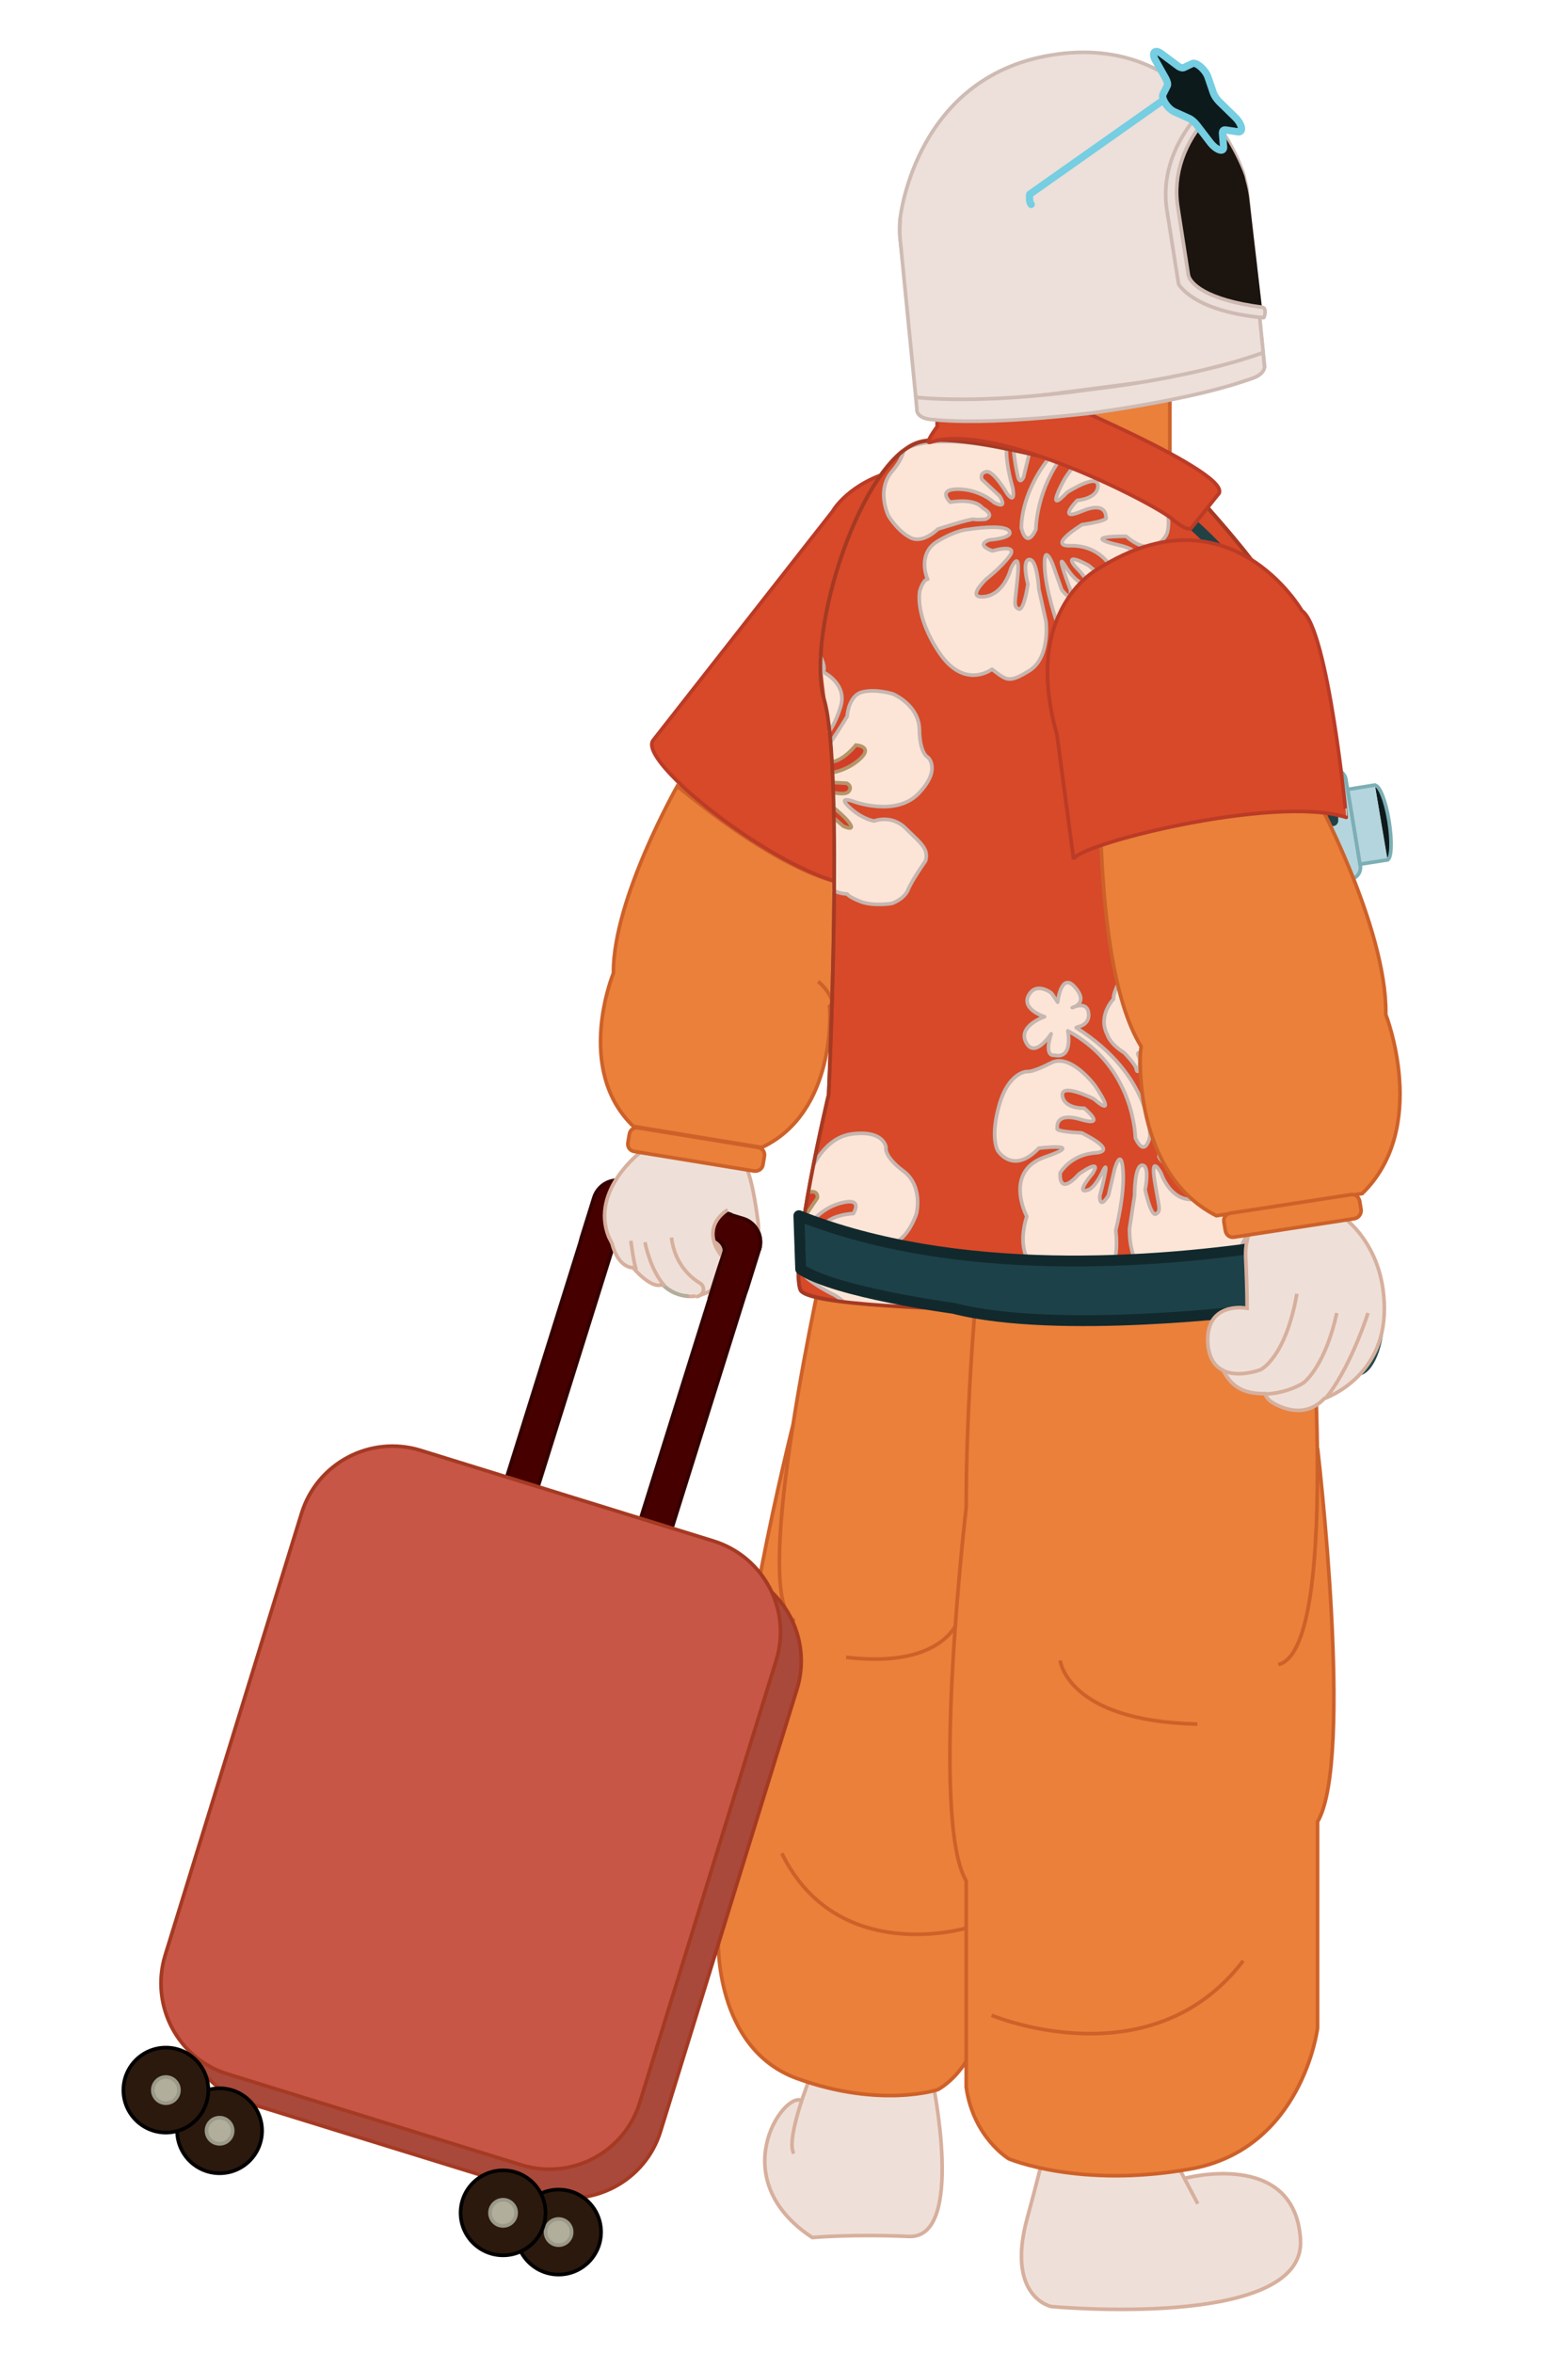 <?xml version="1.0" encoding="utf-8"?>
<!-- Generator: Adobe Illustrator 27.3.1, SVG Export Plug-In . SVG Version: 6.00 Build 0)  -->
<svg version="1.1" id="Layer_1" xmlns="http://www.w3.org/2000/svg" xmlns:xlink="http://www.w3.org/1999/xlink" x="0px" y="0px"
	 viewBox="0 0 432 648" style="enable-background:new 0 0 432 648;" xml:space="preserve">
<style type="text/css">
	.st0{fill:#EA803A;stroke:#CD6129;stroke-miterlimit:10;}
	.st1{fill:#D74928;stroke:#BB3B26;stroke-miterlimit:10;}
	.st2{fill:none;stroke:#A5391D;stroke-miterlimit:10;}
	.st3{fill:#EEE0D8;stroke:#D7AF9D;stroke-miterlimit:10;}
	.st4{fill:#D23C27;stroke:#A53A23;stroke-miterlimit:10;}
	.st5{fill:none;stroke:#B1AE9C;stroke-linecap:round;stroke-linejoin:round;stroke-miterlimit:10;}
	.st6{fill:#EFE8CC;stroke:#B5956A;stroke-miterlimit:10;}
	.st7{fill:#EFE8CC;stroke:#B5956A;stroke-linecap:round;stroke-linejoin:round;stroke-miterlimit:10;}
	.st8{fill:#FCE5D7;stroke:#C6B6B0;stroke-linecap:round;stroke-linejoin:round;stroke-miterlimit:10;}
	.st9{fill:none;stroke:#A53A23;stroke-miterlimit:10;}
	.st10{fill:#D23D27;stroke:#B5956A;stroke-miterlimit:10;}
	.st11{fill:#B4D5DD;stroke:#7CAFB5;stroke-linecap:round;stroke-miterlimit:10;}
	.st12{fill:#0E1A1C;stroke:#7CAFB5;stroke-linecap:round;stroke-miterlimit:10;}
	.st13{fill:none;stroke:#214144;stroke-width:3;stroke-linecap:round;stroke-linejoin:round;stroke-miterlimit:10;}
	.st14{fill:#1D4149;stroke:#11292D;stroke-width:3;stroke-linecap:round;stroke-linejoin:round;stroke-miterlimit:10;}
	.st15{fill:#2C6069;stroke:#224B4F;stroke-miterlimit:10;}
	.st16{fill:none;stroke:#9BC9CE;stroke-width:2;stroke-linecap:round;stroke-miterlimit:10;}
	.st17{fill:#D3E0E2;stroke:#BAD7D9;stroke-miterlimit:10;}
	.st18{fill:#ECDED8;stroke:#CEBAB3;stroke-miterlimit:10;}
	.st19{fill:#EFE8CC;stroke:#B1AE9C;stroke-miterlimit:10;}
	.st20{fill:none;stroke:#A8A694;stroke-miterlimit:10;}
	.st21{opacity:0.56;fill:#EFE8CC;stroke:#B1AE9C;stroke-miterlimit:10;}
	.st22{fill:#EEE0D8;}
	.st23{fill:#D7AF9D;}
	.st24{fill:#EFE8CC;}
	.st25{fill:#470000;stroke:#350000;stroke-miterlimit:10;}
	.st26{fill:none;stroke:#350000;stroke-miterlimit:10;}
	.st27{opacity:0.45;fill:#470000;stroke:#350000;stroke-miterlimit:10;}
	.st28{fill:#A9493B;stroke:#A53A23;stroke-miterlimit:10;}
	.st29{fill:#C75647;stroke:#A53A23;stroke-miterlimit:10;}
	.st30{fill:#2B190D;stroke:#000000;stroke-miterlimit:10;}
	.st31{fill:#B1AE9C;stroke:#9B9989;stroke-miterlimit:10;}
	.st32{fill:#EDDFD9;stroke:#CEBBB3;stroke-miterlimit:10;}
	.st33{fill:none;stroke:#75CEE2;stroke-width:2;stroke-linecap:round;stroke-linejoin:round;stroke-miterlimit:10;}
	.st34{fill:#1B140F;}
	.st35{fill:#0D1A1C;stroke:#75CEE2;stroke-width:2;stroke-miterlimit:10;}
</style>
<path class="st0" d="M228.6,277.8c0,0,2,28.4-18.7,38.2l-35.4-5.8c-16.4-15.8-5.5-42.2-5.5-42.2l0-0.3c0-20.3,17.6-51.2,17.6-51.2
	c34.9,28.7,49.2,27.1,49.2,27.1c0.4,13-1,26.9-7.3,33.6L228.6,277.8"/>
<path class="st1" d="M242.8,234.3l4.2-104.8c-13.2,3.3-17.6,11.3-17.6,11.3l-49.4,63c-5.5,6.3,43.8,44,59.8,39.7l2.8-8.9
	L242.8,234.3z"/>
<path class="st2" d="M244.5,189.4c0,0-7.8-7.5-9.3-16.6"/>
<path class="st2" d="M241.3,206.5c0,0-4.9,0.2-5.7,8.2"/>
<path class="st0" d="M225.4,270.3c2.1,1.7,3.5,3.9,4.3,6.4"/>
<path class="st3" d="M326.4,599.9c0,0,30.4-8.2,31.9,16.9c1.5,25-68.7,18.4-68.7,18.4s-12.5-2.6-6.6-24.3
	c5.9-21.7,5.1-21.2,5.1-21.2l34.2,2.6l7.7,14.6"/>
<path class="st3" d="M218.7,593.1c-2.4-4.1,4.8-21.8,4.8-21.8l33.4,1.7c0,0,9.2,43.6-6.5,42.9s-26.6,0.3-26.6,0.3
	c-24.3-16-8.3-39.8-3.1-37.8"/>
<path class="st0" d="M218.5,392.3c0,0-18.8,75.1-13.3,91.4l-7.3,50.4c0,0-1.2,30,21.7,38.3s38.7,3.1,38.7,3.1s8.2-4,11.5-16.2
	l7.3-50.4c10-14,13.3-91.4,13.3-91.4l0.3-2.4c2.6-18.8,4.2-37.3,4.9-46.2l0.1-2.1c0,0-44.8-8.2-68-22.6c0,0-22,96.5-8.7,102.2"/>
<path class="st0" d="M266.5,530.9c0,0-35.7,10.8-51.1-20.5"/>
<path class="st0" d="M264.2,445.7c0,0-3.5,14-31.1,10.7"/>
<path class="st0" d="M363,398.8c0,0,10.1,85.8,0,102.9v56.8c0,0-4.1,33.2-34.9,38.8c-30.8,5.5-50.2-2.8-50.2-2.8s-9.7-5.8-11.7-19.7
	V518c-10.1-17.1,0-102.9,0-102.9l0-2.7c0.1-21.1,1.6-41.8,2.4-51.7l0.2-2.4c0,0,59-1.9,91.3-14c0,0,10.2,109.9-7.9,114.1"/>
<path class="st0" d="M273.2,555c0,0,43.8,18.4,69.3-15"/>
<path class="st4" d="M324,213.4c0,0-35.7,6.7-77,0.1"/>
<path class="st5" d="M274.6,360.1c0.7-0.8,1-4.4,1-9"/>
<path class="st1" d="M332.3,139.1c0,1.1,40.6,41,32.3,69.2c-8.3,28.1-1.3,152.4-1.3,152.4s-139.8,2.7-142.8-5.6
	c-3-8.3,7.8-53.7,7.8-53.7s4.2-90.1-1.2-108.7c-5.4-18.6,10.4-66.5,26.2-71S332.3,139.1,332.3,139.1z"/>
<path class="st6" d="M365.3,193.4c-0.5,0.7-1.9,2.3-5.1,3.7c0,0-3.6,2.6-3.9,3.7c-0.3,1.1-0.6,0.7-0.6,0.7s-0.6-2.5,0.5-4.1
	c1.1-1.6-0.7-0.7-0.7-0.7l-3.2,6.4c0,0-1.5,2-1.5-0.7c-0.1-2.7,0.5-7.4,0.5-7.4s-0.8-4.4-1.9-0.2c-1.1,4.2-0.7,10.4-0.7,10.4
	s-0.1,5-1.8,1.4c0,0-2.1-7.1-4.1-7.3c-2-0.2-1.7,1.7-1.7,1.7l3.8,5.6c0,0,1.6,4.4-1.9,1.4c0,0-2.9-4.4-8.8-5.8s-3,3-3,3
	s6.7,0.3,8.3,3.6c0,0,3.2,2.7,0.1,3.2c0,0-2.3-0.4-3.1-0.7c-0.8-0.4-10.3,0.4-10.3,0.4s-4.8,3.1-7.8,0.7c-3.1-2.4-4.6-7.2-4.6-7.2
	s-1.9-7.6,3.6-11.7c5.5-4.1,4.8-6.5,4.8-6.5s0.4-4.9,9.5-3.7c9.1,1.2,12.4,13.2,12.4,13.2s1.3,4.7,1.9,0c0.6-4.7-1-7.8-1-7.8
	s-4.3-2.7-3.5-8.2c0.8-5.5,0.6-8.5,4.1-9.8c0,0,6.4-0.1,9.2-0.8c0.3-0.1,0.7-0.1,1-0.1"/>
<path class="st6" d="M338.8,218c0,0-3.8,0.3,0.4,3h1.8c0,0,5.5,0,2.5,2.5c-3,2.5-7.5,4.6-7.5,4.6s-7.1,4.1-1.6,4.7s8.8-5.9,8.8-5.9
	s3.9-5,1.4,2.3c-2.4,7.3-3.2,7.9-1.9,9s4-6,4-6s-0.2-6.9,1.9-6.6s0.7,8.5,0.7,8.5l-0.1,9.2c0,0-1.1,9.9-7.5,12.1
	c-6.4,2.2-6.7,1.1-9.9-2.7c0,0-8.6,4-13.1-7.6c-4.4-11.6-1.5-17.8-1.5-17.8s1.4-2.8,2.8-2.8c0,0,0,0,0.1,0l-0.1-0.4
	c0,0-1.1-6.9,4.9-9c6-2,9.1-1.4,9.1-1.4s9.9,0.7,11,2.9c1.1,2.3-5.8,1.2-5.8,1.2H338.8z"/>
<path class="st7" d="M365.3,196.2c-14.7,8.7-16.8,20.5-16.8,20.5s-0.2,6.3,3.8,1.3c0,0,2.6-11.3,13-19.1"/>
<path class="st7" d="M364.3,209.4c-1.2,0.3-2.1,0.7-2.1,0.7c-7.7,5.2,0-3.6,0-3.6s1.2-1.3,3-2.7"/>
<path class="st7" d="M363,216.3c-2.8,0.1-0.9-1.7,0.5-2.7"/>
<path class="st7" d="M362.1,225.3c-0.6-0.2-1.3-0.4-1.9-0.5c-4.9-0.9-0.5-3.1,2.3-4.3"/>
<path class="st7" d="M361.4,232.6c-0.6-1.1-1.3-2.1-1.3-2.1c-1.3-2.8,0-2.2,1.5-1.2"/>
<path class="st7" d="M360.6,259.5c-4.2,0.5-11.9-0.4-8.6-14.3l-0.1-0.4c0,0-1.3-9.7,0-16.2c1.3-6.5,2.3-0.1,2.3-0.1l0.9,7.5
	c2.1,4.4,2.4,0.5,2.4,0.5s-1.8-11.9,0-6.8c1.8,5,3.3,5.5,3.3,5.5c0.2,0.1,0.3,0.1,0.4,0.2"/>
<path class="st8" d="M325.7,292.2c0,0-2.1,4.5-1.9-0.3s2.2-7.5,2.2-7.5s4.7-2,4.8-7.5c0.1-5.5,0.8-8.5-2.4-10.3c0,0-6.3-1.1-8.9-2.3
	s-5.8,0.4-5.8,0.4s-3.9,2.7-5.6,6.1c-1.6,3.4-1.3,4.3-1.3,4.3s-4.5,4.6-1.7,9.9c0,0,0.6,2.4,4.6,4.9c0,0,3.1,3.2,3.3,4.3
	c0.2,1.1,0.5,0.8,0.5,0.8s1-2.4,0.2-4.1c-0.8-1.7,0.8-0.6,0.8-0.6l2.1,6.9c0,0,1.1,2.2,1.6-0.4c0.5-2.6,0.7-7.3,0.7-7.3
	s1.5-4.2,1.9,0.1s-1,10.4-1,10.4s-0.7,4.9,1.6,1.6c0,0,3.2-6.6,5.3-6.5c2,0.1,1.4,2,1.4,2l-4.6,5c0,0-2.3,4,1.6,1.7
	c0,0,3.6-3.9,9.6-4.3c6-0.4,2.5,3.5,2.5,3.5s-6.6-0.8-8.8,2.2c0,0-3.6,2.1-0.6,3.1c0,0,2.3,0,3.2-0.2c0.9-0.2,10.1,2.1,10.1,2.1
	s4.2,3.8,7.6,1.9c3.4-1.9,5.7-6.3,5.7-6.3s3.1-7.2-1.7-12.1s-3.7-7.2-3.7-7.2s0.4-4.9-8.8-5.2C330.9,280.9,325.7,292.2,325.7,292.2z
	"/>
<path class="st8" d="M342.5,323.9c0,0,2.8-6.4-2.9-9.4c-5.6-3-8.8-2.9-8.8-2.9s-9.9-0.9-11.3,1.1c-1.4,2.1,5.6,2.2,5.6,2.2l0.3,0
	c0,0,3.7,0.9-0.9,2.9l-1.7-0.3c0,0-5.4-0.8-2.8,2.1s6.7,5.8,6.7,5.8s6.4,5.2,0.9,4.9c-5.5-0.4-7.7-7.2-7.7-7.2s-3-5.6-1.8,2
	c1.2,7.6,1.9,8.3,0.4,9.2c-1.4,0.9-3-6.6-3-6.6s1.4-6.8-0.8-6.8c-2.2,0-2.1,8.3-2.1,8.3l-1.4,9.1c0,0-0.5,10,5.5,13.2
	s6.5,2.2,10.2-1.1c0,0,7.9,5.3,14.1-5.4c6.2-10.7,4.3-17.3,4.3-17.3s-1-3-2.3-3.2c0,0,0,0-0.1,0L342.5,323.9z"/>
<path class="st8" d="M319.9,135c3.4,8.5,1.5,12.2,1.5,12.2s-3.4,7-10.9,0.7l-0.3-0.2c0,0-13.6-0.2-1.6,2.5c12,2.8,6.8,15.8,6.8,15.8
	s7.9,16.6-9.9,17.2l-0.3,0.1c0,0-14,8.1-13.8-11.2l-0.1-0.4c0,0-3.3-9.2-3.5-15.8c-0.2-6.6,2.2-0.6,2.2-0.6l2.5,7.1
	c3,3.9,2.4,0,2.4,0s-4.3-11.2-1.5-6.7s4.4,4.7,4.4,4.7c4,1-1.6-4.4-1.6-4.4c-3.4-4.3,3.7-0.3,3.7-0.3c6.6,5.9,5.2-0.9,5.2-0.9
	s-3.3-4.7-10.1-4.5c-6.8,0.2,3.1-5.8,3.1-5.8c7.9-1.2,6.6-2,6.6-2s0.4-4.7-6.7-1.7c-7.1,3-1.2-3-1.2-3s5.6-0.4,5.7-4
	c0-3.7-8.5,1.8-8.5,1.8c-6.4,6.7-0.8-3.5-0.8-3.5s1.1-1.9,2.8-3.8"/>
<path class="st8" d="M296.5,283c21,13.3,20.3,30,20.3,30s-1.2,6.2-4,0.4c0,0-0.1-19.6-18.6-29.5c0,0,1.6,7.9-3.7,6.7
	c0,0-3,0.7-0.9-5.9c0,0-4.5,7-6.9,2.4c-2.4-4.6,5.1-7.1,5.1-7.1s-6.5-2-4.4-5.9s6.3-0.6,6.3-0.6l1.7,2.5c0,0,0.9-8.6,4.8-4.1
	c3.9,4.5-0.8,5.6-0.8,5.6s4-2,4.5,1.4c0.5,3.4-3,3.9-3,3.9L296.5,283z"/>
<path class="st8" d="M294.8,351.3c0,0,14.8,6.7,12.6-12.5l0.1-0.4c0,0,2.4-9.5,1.9-16.1c-0.5-6.6-2.3-0.4-2.3-0.4l-1.7,7.3
	c-2.6,4.2-2.4,0.2-2.4,0.2s3.1-11.6,0.8-6.8c-2.3,4.8-4,5.1-4,5.1c-3.9,1.4,1.2-4.5,1.2-4.5c2.9-4.6-3.7,0.1-3.7,0.1
	c-5.9,6.5-5.2-0.3-5.2-0.3s2.8-5,9.6-5.5s-3.7-5.5-3.7-5.5c-8-0.4-6.7-1.3-6.7-1.3s-0.9-4.6,6.5-2.4c7.4,2.2,0.9-3.1,0.9-3.1
	s-5.6,0.2-6-3.5c-0.4-3.6,8.6,0.9,8.6,0.9c7,6,0.4-3.6,0.4-3.6s-6.7-9.1-12.1-6.3c-5.4,2.8-6.7,2.4-6.7,2.4s-5,0.1-7.6,9.2
	s-0.4,12.6-0.4,12.6s4.1,6.6,11-0.4l0.3-0.3c0,0,13.5-1.6,1.8,2.4s-5.1,16.4-5.1,16.4s-6.2,17.3,11.6,16.1L294.8,351.3z"/>
<path class="st8" d="M277.3,123.6c0.1,0,0,0.2,0,0.4c-0.1,4.3,1.7,10.3,1.7,10.3s1,4.9-1.5,1.7c0,0-3.7-6.4-5.7-6.1
	c-2,0.3-1.3,2.1-1.3,2.1l4.9,4.6c0,0,2.6,3.9-1.5,1.8c0,0-3.8-3.6-9.9-3.7c-6,0-2.2,3.6-2.2,3.6s6.6-1.3,8.9,1.6
	c0,0,3.7,1.9,0.8,3.1c0,0-2.3,0.2-3.2,0c-0.9-0.2-9.9,2.7-9.9,2.7s-4,4.1-7.5,2.4s-6.1-6-6.1-6s-3.5-7,0.9-12.2
	c2.4-2.8,3.1-4.8,3.3-6C249.1,124.1,254,118.8,277.3,123.6z"/>
<path class="st8" d="M283.5,125.2l-1.5,6.2c0,0-1,2.3-1.6-0.3c-0.5-2.1-1-5.4-1.1-6.7"/>
<path class="st8" d="M272.3,148.8c0,0-3.6,1.2,1.1,2.9l1.7-0.4c0,0,5.3-1.2,3,1.9s-6.3,6.2-6.3,6.2s-6,5.6-0.5,4.9
	c5.5-0.7,7.2-7.7,7.2-7.7s2.6-5.8,1.9,1.9c-0.7,7.6-1.3,8.4,0.2,9.2c1.5,0.8,2.6-6.8,2.6-6.8s-1.8-6.7,0.4-6.8
	c2.2-0.1,2.6,8.1,2.6,8.1l2,9c0,0,1.2,9.9-4.6,13.5c-5.8,3.6-6.3,2.6-10.3-0.4c0,0-7.5,5.8-14.5-4.5c-6.9-10.3-5.4-17-5.4-17
	s0.8-3,2.1-3.3c0,0,0,0,0.1,0l-0.2-0.4c0,0-2.7-6.5,2.7-9.9c5.4-3.3,8.6-3.4,8.6-3.4s9.8-1.6,11.3,0.4s-5.4,2.5-5.4,2.5L272.3,148.8
	z"/>
<path class="st8" d="M289,126.2c-8,10.1-7.6,19.2-7.6,19.2s1.3,6.1,4,0.4c0,0,0-9.6,6.3-18.8"/>
<path class="st9" d="M286.9,125.7c3,0.7,6.1,1.5,9.1,2.3"/>
<path class="st9" d="M279.2,124c2.5,0.5,5.1,1.1,7.7,1.7"/>
<path class="st6" d="M229.9,225.4c1.3,1.1,2.4,2.1,2.4,2.1s4,1.9,1.3-1.4c-1-1.2-2.4-2.4-3.7-3.5"/>
<path class="st8" d="M229,204.2c1.7-2.5,4.4-6.9,4.4-6.9s0.3-5.7,4.1-6.7c3.8-1,8.5,0.5,8.5,0.5s7.2,3,7.3,9.8
	c0.1,6.8,2.4,7.7,2.4,7.7s3.7,3.3-2.6,9.9s-18,2.2-18,2.2s-4.6-1.7-1.1,1.6c3.5,3.3,6.8,3.8,6.8,3.8s4.8-1.9,8.7,2s6.5,5.5,5.5,9
	c0,0-3.7,5.2-4.8,7.9c-1.1,2.7-4.5,3.8-4.5,3.8s-4.7,0.8-8.3-0.4c-3.5-1.3-4-2.2-4-2.2s-1.7,0-3.7-0.9"/>
<path class="st10" d="M229.3,212.8c1.9-0.4,4.7-1.3,7.2-3.4c4.6-3.9-0.7-4.2-0.7-4.2s-3.1,4-6.4,4.6"/>
<path class="st10" d="M229.7,218.3c1.7,0.3,3.4,0.4,4-0.2c1.4-1.5-0.4-2.4-0.4-2.4l-3.7-0.2"/>
<path class="st8" d="M226.1,180.9c0.1,0.1,0.1,0.2,0.1,0.2s1.4,2.8,0.6,3.9c0,0,0,0,0,0.1l0.4,0.2c0,0,6.3,3.2,4.4,9.3
	c-1,3.3-2.2,5.5-3.1,6.8"/>
<path class="st8" d="M221.4,338c0.3,0.1,0.9-0.2,1.9-1c0,0,2.9-4.4,8.8-5.8c5.9-1.4,3,3,3,3s-6.7,0.3-8.3,3.6c0,0-3.2,2.7-0.1,3.2
	c0,0,2.3-0.4,3.1-0.7c0.8-0.4,10.3,0.4,10.3,0.4s4.8,3.1,7.8,0.7c3.1-2.4,4.6-7.2,4.6-7.2s1.9-7.6-3.6-11.7s-4.8-6.5-4.8-6.5
	s-0.4-4.9-9.5-3.7c-5.1,0.7-8.4,4.8-10.3,8.2"/>
<path class="st10" d="M223,328.4c0.2-0.1,0.3-0.2,0.5-0.2c2-0.2,1.7,1.7,1.7,1.7l-3.4,5"/>
<polyline class="st0" points="322.3,126.5 271.6,106.6 271.6,100.4 322.3,103.6 322.3,105.9 322.3,126.5 "/>
<path class="st11" d="M362,243.8l10.2-1.7c1.7-0.3,2.8-1.9,2.6-3.6l-4-23.9c-0.3-1.7-1.9-2.8-3.6-2.6l-10.2,1.7
	c-1.7,0.3-2.8,1.9-2.6,3.6l4,23.9C358.7,242.9,360.3,244,362,243.8z"/>
<path class="st11" d="M366.5,211.6l-0.8-4.7c-0.2-1.1-1.1-1.9-2.1-1.8l-5.2,0.9c-0.9,0.2-1.6,1.2-1.4,2.4l0.8,4.7"/>
<path class="st12" d="M382.2,236.8c1.2-0.2,1.4-5,0.5-10.6c-0.9-5.7-2.7-10.1-3.9-9.9"/>
<polyline class="st11" points="382.3,236.8 374.7,238 371.3,217.4 378.8,216.2 "/>
<path class="st13" d="M367.2,226c0,0,0.5-73.5-76.5-104.9"/>
<path class="st8" d="M249.8,359.8c-0.3-2.4-0.9-3.7-0.9-3.7s-1.4-2.8-2.8-2.8c0,0,0,0-0.1,0l0.1-0.4c0,0,1.1-6.9-4.9-9
	c-6-2-9.1-1.4-9.1-1.4s-9.9,0.7-11,2.9c-1.1,2.3,5.8,1.2,5.8,1.2h0.3c0,0,3.8,0.3-0.4,3h-1.8c0,0-5.5,0-2.5,2.5s7.5,4.6,7.5,4.6
	s1.1,0.7,2.1,1.5"/>
<path class="st10" d="M229.9,225.4c1.3,1.1,2.4,2.1,2.4,2.1s4,1.9,1.3-1.4c-1-1.2-2.4-2.4-3.7-3.5"/>
<path class="st9" d="M296,128.1c18.9,5.1,36.3,11.1,36.3,11.1c0,1.1,40.6,41,32.3,69.2c-8.3,28.1-1.3,152.4-1.3,152.4
	s-139.8,2.7-142.8-5.6c-3-8.3,7.8-53.7,7.8-53.7s4.2-90.1-1.2-108.7c-5.4-18.6,10.4-66.5,26.2-71c5-1.4,14.8-0.2,25.9,2.2"/>
<path class="st14" d="M353.1,342.6c-35.1,5.5-89.4,9.4-133-7.8l0.5,14.7c9.4,6.4,42.1,10.8,42.1,10.8c28.6,7.4,83.8,0.4,83.8,0.4
	s2.4-0.3,6.1-0.9"/>
<path class="st15" d="M371.8,372.9c-0.2,1.5-1.5,2.6-3,2.6h-4.4l-0.7,0c-6,0-11.7-4.9-11.7-10.8v-21.2c0-0.9,0.7-1.6,1.6-1.6h14.9
	c1.4,0,2.7,1,2.9,2.5C372.3,348.8,373.6,359.4,371.8,372.9z"/>
<path class="st15" d="M371.8,344.6l1.9,0c0.1,0,0.1,0,0.2,0c3.9,0,7.1,7.6,7.1,16.9c0,9.1-3.1,16.7-7,16.9h-2.5
	c-3.8-0.2-7-7.8-7-16.9C364.6,352.2,367.9,344.6,371.8,344.6c0.1,0,0.1,0,0.2,0"/>
<line class="st16" x1="373.8" y1="354.6" x2="370.5" y2="354.6"/>
<path class="st17" d="M372.9,354.3h0.4c0.8,0,1.5,0.7,1.5,1.5v6.9c0,0.8-0.7,1.5-1.5,1.5h-0.4c-0.8,0-1.5-0.7-1.5-1.5v-6.9
	C371.4,354.9,372.1,354.3,372.9,354.3z"/>
<path class="st3" d="M343.6,360.3c0-4.5-0.2-9.9-0.4-14.1c-0.4-8.5,5.2-12.2,5.2-12.2l20.3,0.2c0,0,12.7,7.4,12.7,26.3
	c0,18.9-16.2,24.5-16.2,24.5l-0.3,0.1c-6.4,6.9-14.7,0.9-14.7,0.9s-1.4-0.9-1.6-2.2l-0.4,0c-4.3,0-8.4-1-11.1-6.2l-0.1-0.2
	c-2.1-1-3.8-3.1-4.2-7c-1-11.9,10.1-10.2,10.1-10.2L343.6,360.3z"/>
<path class="st3" d="M337.1,377.5c4.3,2,10.2-0.3,10.2-0.3s6.9-3.2,10-20.9"/>
<path class="st3" d="M348.3,383.9c5.5,0,10.7-2.7,11.3-3.5c0,0,5.6-4.6,8.7-18.8"/>
<path class="st3" d="M376.9,361.6c0,0-4.4,13.9-10.9,22.5c-0.3,0.4-0.6,0.7-0.9,1.1"/>
<path class="st1" d="M256.3,121.8c-1.8,0.6,1.9-4.3,1.9-4.3s-0.3-5.6,2.1-11.7c2.4-6.2,24,1.4,24,1.4s57.6,23.7,51.2,29.1l-7.2,9
	c0,0-0.5,1.7-5.4-2.4C318,138.7,274,115.9,256.3,121.8z"/>
<path class="st0" d="M292.1,457.3c0,0,1.8,16.7,37.8,17.5"/>
<path class="st0" d="M303.2,228.5c0.7,22.7,3.4,47.1,11.2,59.7l-0.1,0.9l-0.1,0.6c0,0-2.4,33.2,20.9,45.1l40.2-6.1
	c18.7-18.2,6.5-49.3,6.5-49.3l0-0.4c0.2-23.8-19.6-60.3-19.6-60.3"/>
<path class="st0" d="M373.2,335.6l-33.2,5.1c-1.2,0.2-2.2-0.6-2.4-1.8l-0.4-2.4c-0.2-1.2,0.6-2.2,1.8-2.4l33.2-5.1
	c1.2-0.2,2.2,0.6,2.4,1.8l0.4,2.4C375.1,334.3,374.3,335.4,373.2,335.6z"/>
<path class="st1" d="M358.7,168.2c0,0-19.8-34.4-55.9-11.7c0,0-21.5,10.9-11.6,45.8l4.6,34.4c0-3.9,55.2-18,75.1-11.6
	C371,225.2,365.9,173.1,358.7,168.2z"/>
<path class="st2" d="M454.6,347.3"/>
<polygon class="st18" points="255.9,114.1 347.1,102.9 343.4,73.7 252.2,84.9 "/>
<path class="st19" d="M293.4,96.1"/>
<path class="st20" d="M290.9,36.2"/>
<path class="st20" d="M290.9,36.2"/>
<path class="st21" d="M247.9,60.2l0,0.6c-0.1,1.7-0.1,3.4,0.1,5.1l2.3,19.6l2.9,24.6"/>
<g>
	<path class="st22" d="M198.3,343.5"/>
	<g>
		<path class="st23" d="M198.3,346c3.2,0,3.2-5,0-5C195.1,341,195,346,198.3,346L198.3,346z"/>
	</g>
</g>
<g>
	<g>
		<path class="st24" d="M201.1,337.9c3.2,0,3.2-5,0-5C197.9,332.9,197.9,337.9,201.1,337.9L201.1,337.9z"/>
	</g>
</g>
<path class="st25" d="M205.3,356.4l-27.9,89.1l-8.6-2.7l27.9-89.1l1.4-4.3l1.4-4.5c0.5-1.6-1-3.5-3.3-4.3l-19.8-6.2
	c-2.3-0.7-4.6,0-5.1,1.6l-1.4,4.5l-1.5,4.5l-27.7,88.5l-8.6-2.7l27.7-88.5l0.4-1.5l3.4-10.9c1.1-3.7,5-5.7,8.5-4.6l32.7,10.2
	c3.6,1.1,5.5,5,4.4,8.6l-3.4,10.9L205.3,356.4z"/>
<path class="st26" d="M199.5,344.9c0.5-1.6-1-3.5-3.3-4.3"/>
<path class="st3" d="M209,339.4c0-1.3-0.1-2.9-0.4-4.7c-2-14.5-4.3-15.3-4.3-15.3l-27.7-2.2c0,0-14,10.5-8.9,23.4l0.9,1.8
	c1.8,7,5.8,6.7,5.8,6.7s4.9,5.9,7.9,4.7l0-0.2c5,4.4,9.7,4.1,13.7,1.7l3.1-9.4l-0.6-0.4c-4.4-6.3-0.8-10.2,1.1-11.7
	c0.5-0.4,0.9-0.6,0.9-0.6"/>
<path class="st3" d="M191.8,357.1c0.9-0.1,1.5-0.6,1.8-1.2c0.5-0.9,0.1-2-0.7-2.5c-2.2-1.3-7-5-7.9-12.6"/>
<path class="st5" d="M182.4,353.6c1,1.1,2.2,1.9,3.5,2.5c1.6,0.6,2.7,0.8,3.5,0.8"/>
<path class="st3" d="M177.7,342.1c0,0,1.4,7.7,5.5,12.1"/>
<path class="st3" d="M173.8,341.7c0,0,0.8,6.2,1.5,8"/>
<line class="st27" x1="140.6" y1="433.6" x2="132" y2="430.9"/>
<polyline class="st26" points="195.4,357.7 198,349.4 199.5,344.9 "/>
<path class="st25" d="M200.5,334.3l4.3,1.3c3.6,1.1,5.5,5,4.4,8.6"/>
<path class="st0" d="M207.8,322.5l-33.1-5.4c-1.2-0.2-1.9-1.3-1.7-2.4l0.4-2.4c0.2-1.2,1.3-1.9,2.4-1.7l33.1,5.4
	c1.2,0.2,1.9,1.3,1.7,2.4l-0.4,2.4C210,321.9,209,322.6,207.8,322.5z"/>
<path class="st28" d="M149.3,604.2l-80.8-25c-13.8-4.3-21.5-18.9-17.3-32.7l37.6-121.8c4.3-13.8,18.9-21.5,32.7-17.3l80.8,25
	c13.8,4.3,21.5,18.9,17.3,32.7L182,586.9C177.8,600.7,163.1,608.4,149.3,604.2z"/>
<path class="st29" d="M143.6,596.2l-80.8-25C49,567,41.3,552.3,45.5,538.5l37.6-121.8c4.3-13.8,18.9-21.5,32.7-17.3l80.8,25
	c13.8,4.3,21.5,18.9,17.3,32.7l-37.6,121.8C172.1,592.8,157.4,600.5,143.6,596.2z"/>
<circle class="st30" cx="60.5" cy="586.8" r="11.7"/>
<circle class="st31" cx="60.5" cy="586.8" r="3.6"/>
<circle class="st30" cx="153.9" cy="614.7" r="11.7"/>
<circle class="st31" cx="153.9" cy="614.7" r="3.6"/>
<circle class="st30" cx="138.6" cy="609.4" r="11.7"/>
<circle class="st31" cx="138.6" cy="609.4" r="3.6"/>
<circle class="st30" cx="45.7" cy="575.6" r="11.7"/>
<circle class="st31" cx="45.7" cy="575.6" r="3.6"/>
<polygon class="st32" points="253.5,113.2 348.4,100.9 345.3,72.2 250.4,84.5 "/>
<path class="st20" d="M307.9,30.6"/>
<path class="st32" d="M348,96.9l-2.4-24.2l0-0.1l-1.9-19.2c-0.1-1.4-0.4-2.8-0.8-4.2l-0.3-1.3c0,0-11.9-38.2-51.3-33l0.2,0
	C252.1,20,248,60.2,248,60.2l0,0.6c-0.1,1.6-0.2,3.3,0,5l1.9,19.3l2.4,24.2"/>
<path class="st33" d="M319.6,28.2l-35.9,25.3c0,0-0.3,2,0.4,2.8"/>
<path class="st34" d="M347.7,84.6c-15.5-2-19.9-6.6-20.3-8.9L324.5,57c-1.4-9,1.8-17.9,8.5-25.1l0.3,0c6.9,8.4,9.6,16.7,9.6,16.7
	l0.3,1.3c0.4,1.4,0.7,2.8,0.9,4.2l2.3,19.5l0,0.1l1.6,13.7"/>
<path class="st32" d="M301.2,113.7c-28,3.2-39.9,2.3-44.9,1.8c-4.1-0.5-3.7-2.9-3.7-2.9l-0.3-3.2c0,0,17.1,2.2,47.8-2.1l0.9-0.1
	c30.8-3.7,47-10.1,47-10.1l0.3,3.2c0,0,0.9,2.3-3,3.8C340.5,105.8,329.1,109.7,301.2,113.7"/>
<path class="st18" d="M347.7,84.6c-15.5-2-19.9-6.6-20.3-8.9L324.5,57c-1.4-9,1.8-17.9,8.5-25.1c0.5-1.5-1.4-2-1.4-2
	c-7.7,8.1-11.7,18-10.1,28l3.2,20.3c0,0,3.8,7.5,23.4,9.3C348.3,87.7,349.2,84.8,347.7,84.6z"/>
<path class="st35" d="M318.4,16.7l2.7,4.8c0.5,0.9,0.7,1.7,0.5,2.1l-1.2,2.4c-0.5,1.1,1.3,4,3.2,4.8l4,1.8c0.7,0.3,1.6,1.1,2.2,1.9
	l3.6,4.7c1.7,2.2,3.9,2.9,3.7,1.2l-0.3-3.7c0-0.7,0.3-1,0.9-0.9l3.4,0.5c1.6,0.2,1.1-2.2-0.9-4.1l-4.2-4.1c-0.8-0.8-1.4-1.7-1.7-2.5
	l-1.5-4.4c-0.7-2-3.2-4.2-4.3-3.7l-2.3,1.1c-0.4,0.2-1.2,0-1.9-0.6l-4.3-3.2C318.2,13.4,317.1,14.5,318.4,16.7z"/>
</svg>
